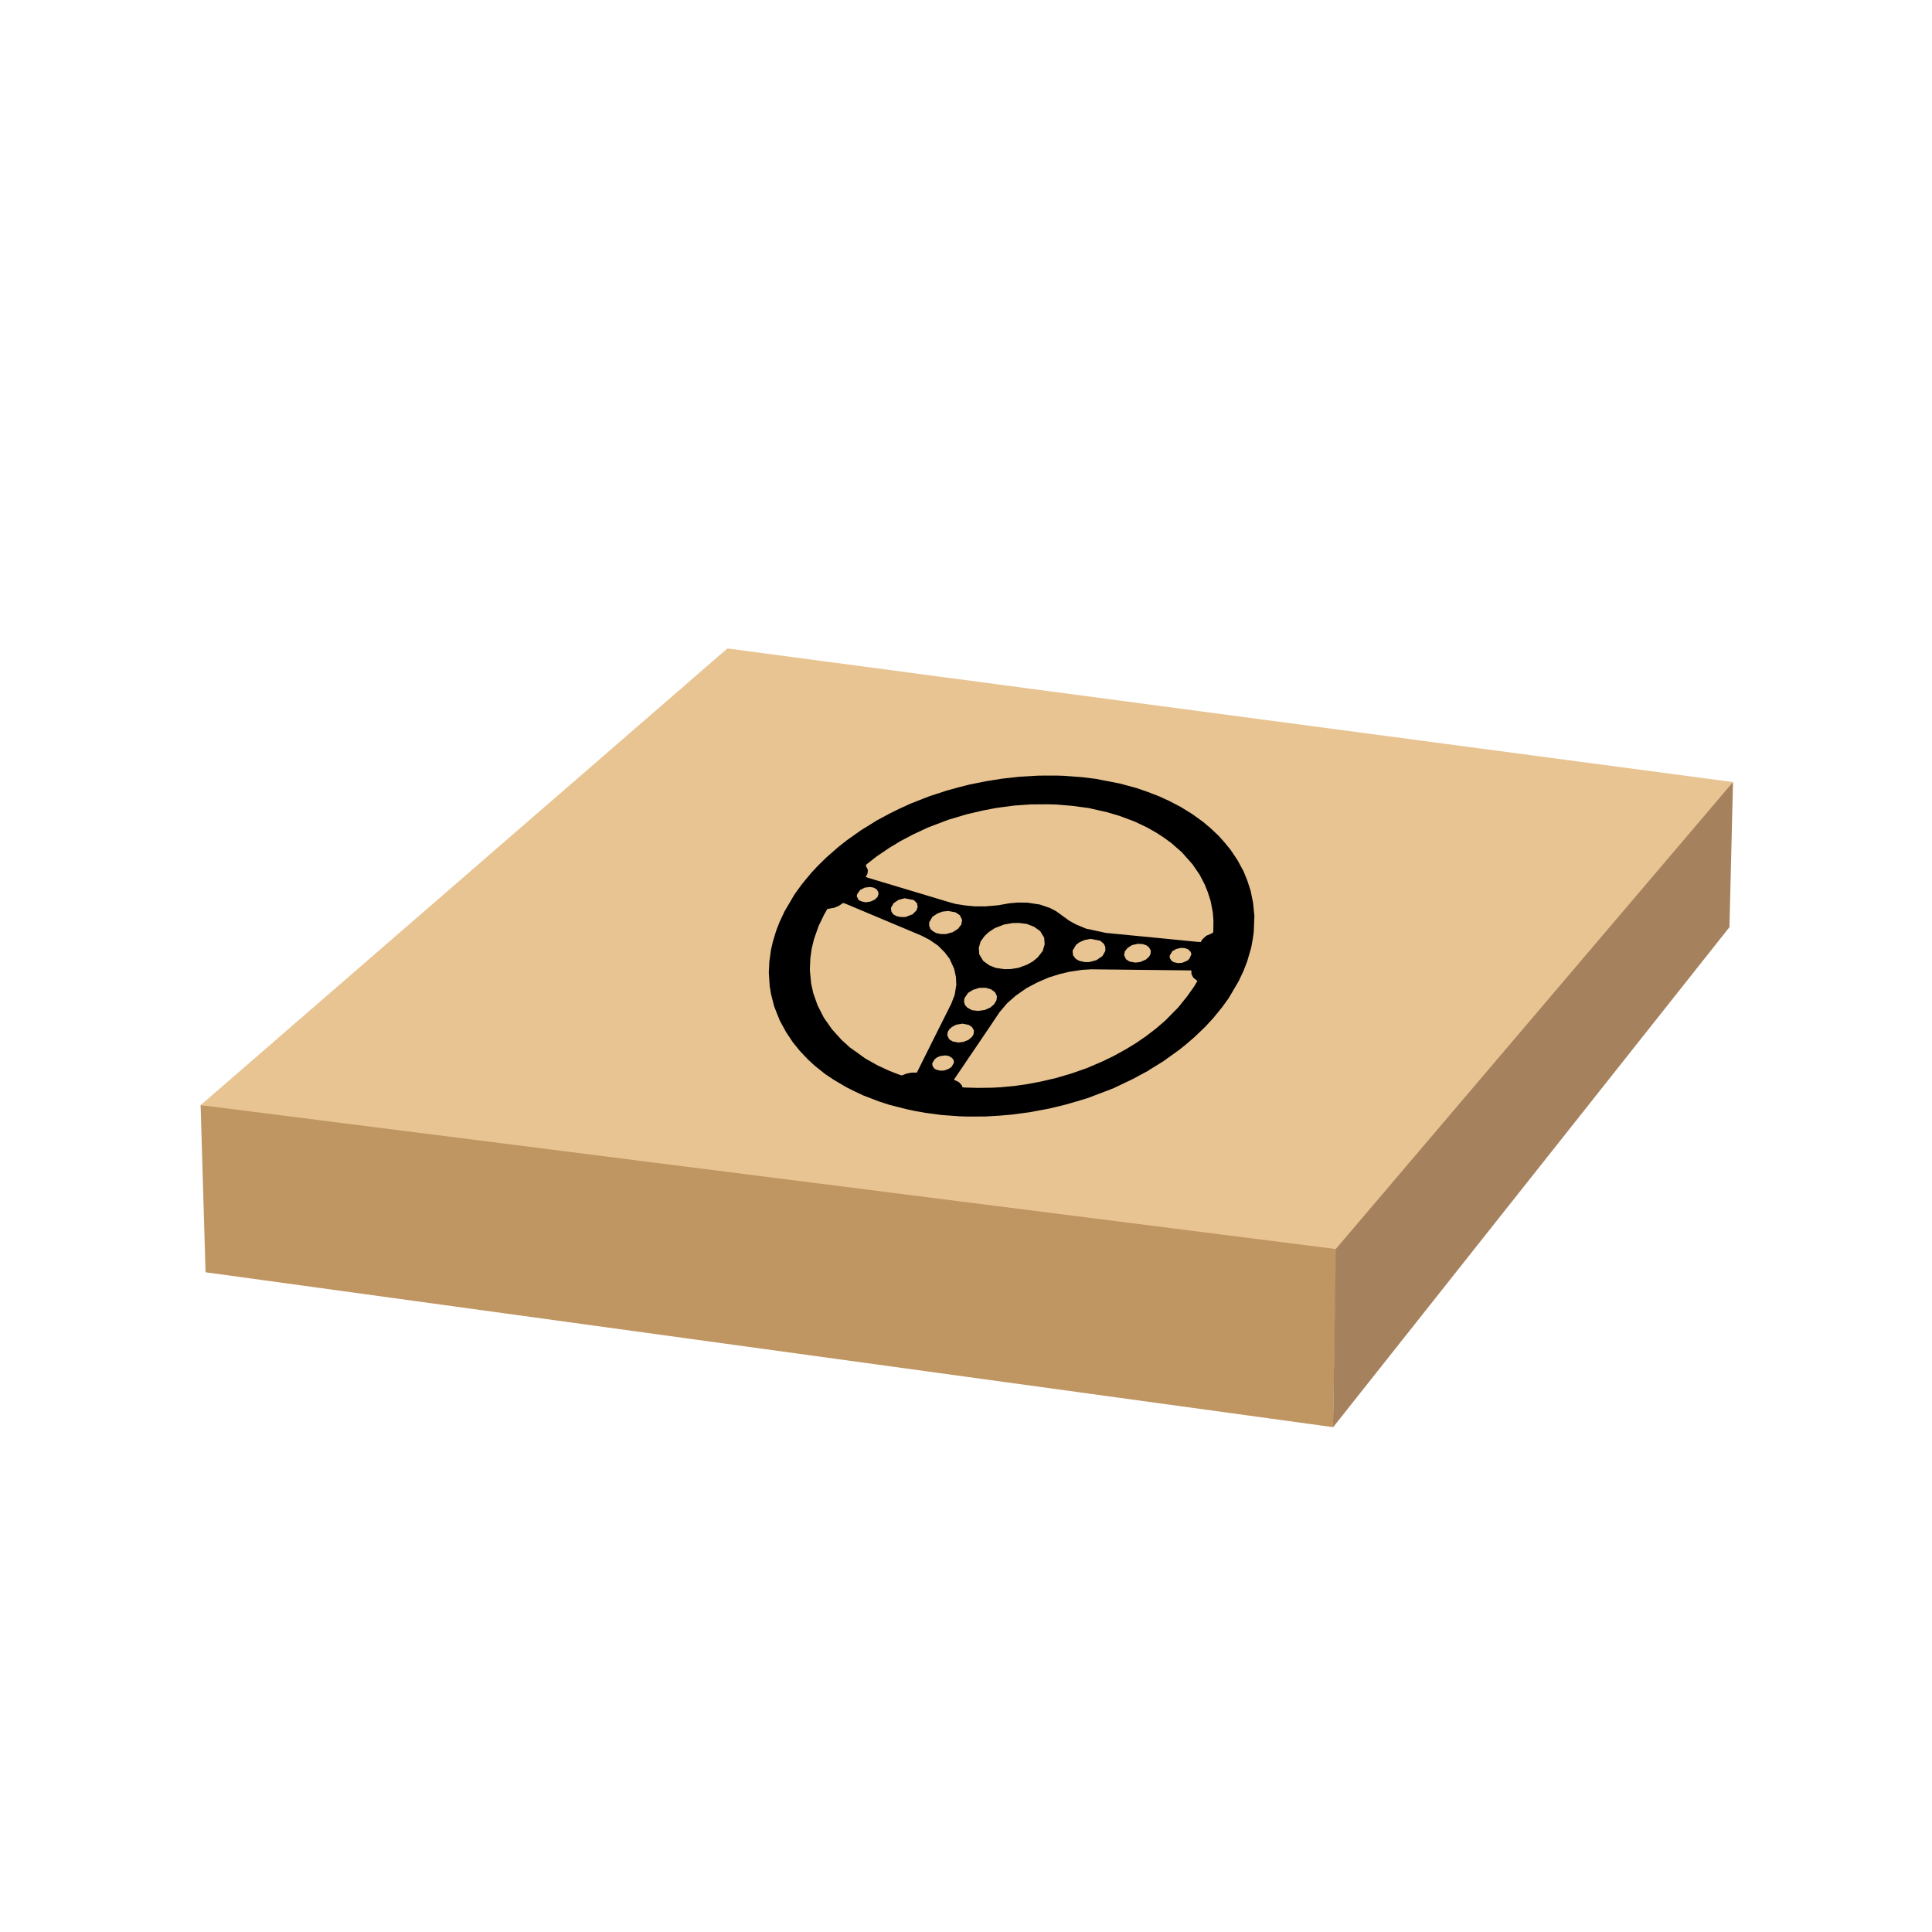 <?xml version="1.0" encoding="UTF-8" standalone="no"?>
<!-- Created with Inkscape (http://www.inkscape.org/) -->

<svg
   width="128"
   height="128"
   viewBox="0 0 512 512"
   version="1.1"
   id="svg1"
   xml:space="preserve"
   inkscape:version="1.3.2 (091e20ef0f, 2023-11-25, custom)"
   sodipodi:docname="boxflat-icon.svg"
   xmlns:inkscape="http://www.inkscape.org/namespaces/inkscape"
   xmlns:sodipodi="http://sodipodi.sourceforge.net/DTD/sodipodi-0.dtd"
   xmlns="http://www.w3.org/2000/svg"
   xmlns:svg="http://www.w3.org/2000/svg"><sodipodi:namedview
     id="namedview1"
     pagecolor="#505050"
     bordercolor="#ffffff"
     borderopacity="1"
     inkscape:showpageshadow="0"
     inkscape:pageopacity="0"
     inkscape:pagecheckerboard="1"
     inkscape:deskcolor="#505050"
     inkscape:document-units="px"
     inkscape:zoom="5.6568542"
     inkscape:cx="106.59635"
     inkscape:cy="82.819882"
     inkscape:window-width="2560"
     inkscape:window-height="1403"
     inkscape:window-x="0"
     inkscape:window-y="0"
     inkscape:window-maximized="1"
     inkscape:current-layer="layer2" /><defs
     id="defs1"><inkscape:path-effect
       effect="fill_between_many"
       method="originald"
       linkedpaths="#path95,0,1|#path99,0,1|#path106,0,1|#path103,0,1|#path105,0,1|#path100,0,1|#path96,0,1|#path113,0,1|#path115,0,1|#path117,0,1|#path110,0,1"
       id="path-effect122"
       is_visible="true"
       lpeversion="0"
       join="true"
       close="true"
       autoreverse="true" /></defs><g
     inkscape:groupmode="layer"
     id="layer2"
     inkscape:label="Layer 2"
     style="display:inline"><path
       style="display:inline;fill:#bf9562;fill-opacity:1;stroke:#000000;stroke-width:0;stroke-linecap:butt;stroke-linejoin:miter;stroke-dasharray:none;stroke-opacity:1"
       d="m 53.164,292.868 1.311,44.296 298.774,41.045 0.927,-48.263 -129.568,-28.921 z"
       id="path3"
       sodipodi:nodetypes="cccccc" /><path
       style="fill:#e8c492;fill-opacity:1;stroke:none;stroke-width:0;stroke-linecap:butt;stroke-linejoin:miter;stroke-dasharray:none;stroke-opacity:1"
       d="m 53.167,292.871 139.602,-121.023 266.499,35.407 -42.98,62.472 -62.071,61.307 z"
       id="path4"
       sodipodi:nodetypes="cccccc" /><path
       style="display:inline;fill:#a6815e;fill-opacity:1;stroke:#000000;stroke-width:0;stroke-linecap:butt;stroke-linejoin:miter;stroke-dasharray:none;stroke-opacity:1;paint-order:normal"
       d="m 353.253,378.273 105.069,-132.565 0.942,-38.454 -105.254,123.736 z"
       id="path5"
       sodipodi:nodetypes="ccccc" /></g><g
     inkscape:groupmode="layer"
     id="layer6"
     inkscape:label="Layer 6"><path
       id="path126"
       style="display:inline;fill:#000000;fill-opacity:1;stroke:none;stroke-width:0.399;stroke-opacity:1"
       d="m 290.417,206.405 -1.735,-0.214 -1.734,-0.215 -2.473,-0.189 -2.472,-0.188 -1.077,-0.034 -1.077,-0.034 -2.352,0.008 -2.354,0.008 -2.517,0.153 -2.516,0.153 -2.26,0.25 -2.26,0.249 -2.107,0.334 -2.106,0.334 -2.198,0.44 -2.198,0.44 -1.453,0.368 -1.453,0.369 -1.652,0.457 -1.652,0.457 -0.441,0.146 -0.441,0.146 -1.761,0.571 -1.761,0.57 -2.5,0.98 -2.501,0.981 -1.601,0.73 -1.601,0.73 -1.215,0.604 -1.216,0.605 -1.663,0.894 -1.663,0.894 -2.112,1.308 -2.111,1.307 -1.864,1.321 -1.865,1.321 -1.123,0.884 -1.122,0.885 -1.308,1.139 -1.308,1.139 -0.317,0.287 -0.316,0.286 -1.108,1.082 -1.107,1.082 -0.858,0.916 -0.858,0.916 -1.035,1.25 -1.035,1.25 -0.317,0.402 -0.318,0.402 -0.881,1.215 -0.879,1.215 -1.335,2.274 -1.334,2.274 -0.66,1.408 -0.659,1.408 -0.456,1.188 -0.455,1.189 -0.415,1.37 -0.415,1.37 -0.256,1.095 -0.255,1.095 -0.221,1.598 -0.221,1.599 -0.068,1.438 -0.068,1.438 0.115,1.791 0.115,1.791 0.172,1.035 0.172,1.035 0.406,1.605 0.406,1.605 0.315,0.816 0.315,0.816 0.459,1.134 0.459,1.134 0.818,1.503 0.819,1.503 0.899,1.354 0.899,1.354 0.919,1.129 0.918,1.129 1.084,1.149 1.084,1.149 0.9,0.825 0.899,0.825 1.332,1.068 1.332,1.068 1.242,0.83 1.242,0.83 1.623,0.952 1.624,0.951 1.026,0.519 1.027,0.519 1.227,0.576 1.227,0.576 2.112,0.804 2.111,0.804 1.382,0.446 1.382,0.446 2.181,0.551 2.182,0.551 1.11,0.241 1.111,0.242 1.49,0.262 1.49,0.261 2.033,0.271 2.033,0.271 2.399,0.178 2.4,0.178 1.077,0.034 1.077,0.034 2.352,-0.008 2.353,-0.008 1.864,-0.109 1.865,-0.11 1.578,-0.131 1.577,-0.131 2.447,-0.323 2.446,-0.324 2.549,-0.476 2.549,-0.476 2.152,-0.518 2.152,-0.518 1.56,-0.451 1.56,-0.451 1.408,-0.421 1.409,-0.421 3.429,-1.309 3.429,-1.309 2.613,-1.249 2.612,-1.249 0.918,-0.497 0.917,-0.497 1.085,-0.58 1.084,-0.58 0.021,-0.034 0.021,-0.035 1.946,-1.197 1.946,-1.197 2.139,-1.537 2.138,-1.537 0.765,-0.606 0.765,-0.606 1.263,-1.089 1.263,-1.09 1.439,-1.377 1.439,-1.377 1.061,-1.155 1.06,-1.154 1.144,-1.403 1.144,-1.403 0.877,-1.21 0.877,-1.21 1.335,-2.273 1.336,-2.273 0.662,-1.414 0.663,-1.414 0.455,-1.188 0.454,-1.189 0.533,-1.812 0.533,-1.812 0.203,-1.121 0.204,-1.122 0.135,-0.96 0.136,-0.961 0.084,-2.131 0.084,-2.131 -0.178,-1.776 -0.178,-1.776 -0.201,-0.968 -0.201,-0.968 -0.117,-0.591 -0.117,-0.592 -0.449,-1.376 -0.45,-1.376 -0.487,-1.197 -0.486,-1.198 -0.819,-1.504 -0.818,-1.505 -0.918,-1.371 -0.917,-1.371 -0.822,-0.998 -0.823,-0.998 -0.756,-0.846 -0.755,-0.846 -1.059,-0.997 -1.058,-0.997 -0.997,-0.842 -0.996,-0.842 -1.482,-1.069 -1.482,-1.069 -1.504,-0.921 -1.504,-0.921 -1.452,-0.758 -1.452,-0.757 -1.334,-0.614 -1.334,-0.613 -1.53,-0.593 -1.53,-0.593 -1.496,-0.519 -1.495,-0.519 -2.228,-0.603 -2.228,-0.604 -3.176,-0.619 z m -1.99,7.717 2.479,0.56 2.478,0.56 1.635,0.485 1.636,0.485 1.99,0.74 1.99,0.74 1.63,0.774 1.63,0.773 1.236,0.696 1.235,0.696 1.031,0.668 1.031,0.668 0.976,0.711 0.977,0.711 1.388,1.214 1.387,1.214 1.422,1.6 1.422,1.601 0.949,1.381 0.95,1.382 0.704,1.356 0.705,1.356 0.394,1.006 0.395,1.006 0.359,1.117 0.36,1.117 0.292,1.505 0.292,1.506 0.085,1.08 0.085,1.08 -0.018,1.506 -0.018,1.506 -0.102,0.175 -0.103,0.175 -0.841,0.364 -0.841,0.364 -0.518,0.484 -0.518,0.484 -0.198,0.338 -0.198,0.338 -0.417,-0.02 -0.419,-0.02 -1.259,-0.122 -1.259,-0.122 -3.624,-0.359 -3.624,-0.359 -7.257,-0.704 -7.257,-0.704 -2.641,-0.568 -2.641,-0.568 -1.322,-0.549 -1.321,-0.549 -0.889,-0.487 -0.888,-0.487 -1.757,-1.273 -1.757,-1.273 -0.806,-0.424 -0.806,-0.423 -1.327,-0.456 -1.327,-0.456 -1.662,-0.255 -1.663,-0.255 -1.265,-0.013 -1.265,-0.014 -1.132,0.095 -1.132,0.096 -1.486,0.266 -1.487,0.266 -1.694,0.147 -1.694,0.147 -1.458,-0.008 -1.459,-0.009 -1.17,-0.108 -1.17,-0.108 -1.29,-0.203 -1.289,-0.203 -0.678,-0.178 -0.679,-0.178 -10.977,-3.299 -10.979,-3.298 -0.287,-0.111 -0.287,-0.11 0.233,-0.396 0.233,-0.396 0.061,-0.525 0.06,-0.524 -0.278,-0.572 -0.279,-0.571 0.101,-0.173 0.101,-0.172 1.32,-1.034 1.319,-1.033 1.67,-1.136 1.671,-1.135 1.544,-0.929 1.544,-0.929 1.622,-0.856 1.622,-0.856 1.986,-0.928 1.986,-0.928 2.729,-1.037 2.729,-1.037 2.413,-0.716 2.413,-0.716 2.134,-0.498 2.135,-0.499 1.732,-0.332 1.732,-0.332 2.409,-0.322 2.41,-0.322 2.204,-0.154 2.203,-0.155 2.28,-0.016 2.28,-0.016 1.078,0.03 1.078,0.03 2.09,0.173 2.09,0.173 2.179,0.289 z m 25.558,37.131 0.437,0.159 0.437,0.159 0.323,0.321 0.323,0.322 0.116,0.336 0.116,0.337 -0.272,0.586 -0.272,0.585 -0.244,0.246 -0.244,0.246 -0.676,0.294 -0.677,0.294 -0.537,0.052 -0.537,0.053 -0.598,-0.124 -0.598,-0.122 -0.291,-0.172 -0.291,-0.172 -0.234,-0.358 -0.234,-0.358 -0.033,-0.32 -0.035,-0.32 0.361,-0.615 0.361,-0.615 0.525,-0.29 0.526,-0.289 0.606,-0.143 0.607,-0.143 0.515,0.026 z m -82.379,-15.998 0.387,0.24 0.388,0.24 0.195,0.367 0.197,0.367 0.015,0.235 0.015,0.235 -0.116,0.37 -0.117,0.37 -0.379,0.37 -0.377,0.369 -0.554,0.251 -0.555,0.251 -0.658,0.099 -0.658,0.099 -0.527,-0.113 -0.527,-0.113 -0.384,-0.18 -0.385,-0.18 -0.262,-0.513 -0.262,-0.513 0.067,-0.285 0.067,-0.285 0.392,-0.549 0.392,-0.549 0.62,-0.307 0.62,-0.307 0.692,-0.082 0.693,-0.082 0.511,0.096 z m 71.257,14.935 0.486,0.176 0.487,0.175 0.324,0.247 0.325,0.247 0.246,0.435 0.247,0.436 -0.051,0.498 -0.049,0.497 -0.184,0.314 -0.184,0.314 -0.4,0.371 -0.4,0.372 -0.749,0.333 -0.749,0.334 -0.683,0.081 -0.682,0.081 -0.773,-0.15 -0.773,-0.15 -0.458,-0.303 -0.457,-0.303 -0.247,-0.533 -0.247,-0.533 0.098,-0.5 0.098,-0.5 0.374,-0.467 0.375,-0.468 0.596,-0.367 0.597,-0.367 0.741,-0.17 0.74,-0.17 0.677,0.035 z m -63.127,-12.135 1.215,0.236 1.216,0.236 0.427,0.422 0.427,0.422 0.085,0.49 0.087,0.491 -0.162,0.453 -0.161,0.454 -0.5,0.514 -0.499,0.514 -0.953,0.363 -0.953,0.363 -0.611,0.005 -0.61,0.005 -0.56,-0.113 -0.559,-0.114 -0.459,-0.249 -0.458,-0.249 -0.246,-0.376 -0.245,-0.377 -0.053,-0.474 -0.051,-0.475 0.361,-0.629 0.363,-0.629 0.646,-0.435 0.647,-0.435 0.802,-0.208 z m 32.373,6.798 0.957,0.37 0.958,0.369 0.82,0.584 0.819,0.584 0.53,0.879 0.53,0.879 0.062,0.873 0.062,0.874 -0.26,0.878 -0.258,0.878 -0.67,0.857 -0.671,0.857 -0.639,0.526 -0.638,0.526 -0.748,0.423 -0.749,0.423 -1.145,0.425 -1.144,0.424 -1.006,0.162 -1.005,0.162 -0.867,0.017 -0.867,0.017 -1.157,-0.17 -1.158,-0.17 -0.824,-0.33 -0.824,-0.33 -0.82,-0.585 -0.819,-0.584 -0.53,-0.879 -0.53,-0.879 -0.061,-0.873 -0.061,-0.874 0.238,-0.825 0.237,-0.825 0.528,-0.732 0.528,-0.732 0.543,-0.511 0.544,-0.511 0.801,-0.53 0.801,-0.531 1.236,-0.478 1.236,-0.479 1.12,-0.195 1.12,-0.195 0.841,-0.016 0.841,-0.016 1.048,0.13 z m -18.863,-3.065 0.564,0.382 0.564,0.382 0.301,0.617 0.3,0.616 -0.112,0.617 -0.112,0.617 -0.433,0.563 -0.433,0.563 -0.701,0.445 -0.702,0.446 -0.901,0.251 -0.901,0.251 -0.667,-0.003 -0.667,-0.006 -0.603,-0.122 -0.602,-0.121 -0.429,-0.234 -0.429,-0.234 -0.362,-0.323 -0.362,-0.323 -0.161,-0.436 -0.16,-0.436 0.005,-0.434 0.005,-0.434 0.423,-0.73 0.421,-0.731 0.671,-0.45 0.671,-0.45 0.665,-0.242 0.664,-0.241 0.757,-0.089 0.756,-0.089 0.984,0.19 z m 35.797,7.019 1.264,0.246 1.265,0.246 0.485,0.412 0.486,0.411 0.189,0.416 0.189,0.416 0.005,0.518 0.005,0.518 -0.388,0.693 -0.389,0.692 -0.785,0.532 -0.785,0.533 -0.901,0.248 -0.902,0.248 -0.599,0.015 -0.599,0.015 -0.752,-0.155 -0.752,-0.155 -0.489,-0.264 -0.489,-0.264 -0.368,-0.486 -0.368,-0.487 -0.059,-0.608 -0.059,-0.607 0.464,-0.781 0.464,-0.781 0.458,-0.342 0.46,-0.342 0.659,-0.286 0.659,-0.287 0.814,-0.156 z m 26.526,8.36 0.088,0.079 0.088,0.079 -0.008,0.376 -0.008,0.376 0.235,0.484 0.235,0.484 0.563,0.457 0.563,0.457 -0.413,0.704 -0.414,0.705 -0.929,1.316 -0.929,1.316 -1.213,1.506 -1.211,1.505 -1.721,1.74 -1.721,1.74 -1.283,1.1 -1.284,1.101 -1.262,0.965 -1.261,0.965 -1.281,0.88 -1.28,0.88 -1.274,0.78 -1.273,0.78 -1.785,0.988 -1.785,0.988 -1.439,0.692 -1.439,0.691 -2.031,0.872 -2.032,0.872 -1.986,0.696 -1.987,0.696 -2.137,0.633 -2.138,0.633 -2.032,0.469 -2.031,0.469 -1.563,0.3 -1.563,0.301 -1.885,0.275 -1.885,0.275 -1.843,0.171 -1.842,0.172 -1.131,0.06 -1.131,0.06 -1.892,0.024 -1.892,0.023 -1.791,-0.048 -1.79,-0.048 -0.266,-0.052 -0.265,-0.052 -0.054,-0.243 -0.052,-0.242 -0.402,-0.43 -0.401,-0.429 -0.652,-0.306 -0.652,-0.306 0.06,-0.102 0.059,-0.101 2.901,-4.277 2.901,-4.277 1.77,-2.616 1.771,-2.616 1.309,-1.951 1.31,-1.951 1.001,-1.183 1,-1.184 1.146,-1.011 1.147,-1.011 1.427,-0.999 1.427,-0.999 1.437,-0.756 1.437,-0.755 1.496,-0.653 1.495,-0.653 1.51,-0.469 1.51,-0.469 1.262,-0.294 1.261,-0.295 1.639,-0.247 1.639,-0.247 1.218,-0.075 1.219,-0.076 7.154,0.079 7.155,0.079 6.051,0.066 z m -92.134,-17.871 0.274,0.079 0.274,0.079 10.087,4.24 10.089,4.24 1.083,0.555 1.083,0.554 1.138,0.787 1.138,0.787 0.865,0.868 0.866,0.868 0.655,0.856 0.655,0.856 0.612,1.341 0.613,1.342 0.234,1.09 0.235,1.091 0.049,1.054 0.048,1.054 -0.218,1.309 -0.218,1.31 -0.45,1.173 -0.451,1.173 -1.883,3.755 -1.883,3.755 -0.899,1.799 -0.898,1.799 -1.739,3.489 -1.738,3.489 -0.046,0.077 -0.045,0.078 -0.666,5.7e-4 -0.666,6.3e-4 -0.704,0.133 -0.705,0.134 -0.601,0.242 -0.601,0.242 -0.216,-0.049 -0.216,-0.048 -1.406,-0.539 -1.405,-0.539 -1.577,-0.73 -1.577,-0.729 -1.614,-0.901 -1.613,-0.901 -2.094,-1.5 -2.094,-1.5 -1.105,-1.003 -1.105,-1.002 -1.266,-1.408 -1.267,-1.407 -1.066,-1.518 -1.067,-1.518 -0.84,-1.658 -0.84,-1.657 -0.572,-1.621 -0.572,-1.62 -0.273,-1.253 -0.273,-1.253 -0.172,-1.782 -0.171,-1.782 0.064,-1.55 0.064,-1.55 0.179,-1.281 0.178,-1.282 0.315,-1.299 0.315,-1.299 0.612,-1.729 0.612,-1.729 0.745,-1.539 0.744,-1.539 0.405,-0.694 0.406,-0.693 0.92,-0.168 0.92,-0.168 0.555,-0.224 0.556,-0.224 0.613,-0.402 z m 37.78,22.471 0.72,0.214 0.72,0.214 0.528,0.386 0.528,0.387 0.246,0.53 0.246,0.53 -0.06,0.518 -0.06,0.518 -0.314,0.535 -0.315,0.536 -0.498,0.433 -0.498,0.433 -0.736,0.327 -0.735,0.328 -0.889,0.122 -0.889,0.121 -0.806,-0.093 -0.806,-0.093 -0.614,-0.333 -0.614,-0.333 -0.339,-0.387 -0.341,-0.387 -0.107,-0.447 -0.107,-0.447 0.065,-0.439 0.066,-0.439 0.482,-0.693 0.484,-0.694 0.644,-0.396 0.644,-0.396 0.816,-0.262 0.816,-0.262 0.862,-0.015 z m -6.141,9.513 0.823,0.163 0.823,0.161 0.448,0.303 0.449,0.303 0.243,0.44 0.245,0.439 -0.049,0.497 -0.051,0.497 -0.199,0.339 -0.198,0.338 -0.483,0.413 -0.484,0.413 -0.657,0.264 -0.657,0.265 -0.676,0.084 -0.675,0.084 -0.773,-0.15 -0.773,-0.15 -0.458,-0.303 -0.457,-0.303 -0.244,-0.527 -0.244,-0.527 0.074,-0.435 0.074,-0.436 0.177,-0.301 0.176,-0.301 0.346,-0.328 0.346,-0.328 0.587,-0.316 0.586,-0.315 0.842,-0.142 z m -3.587,8.589 0.426,0.263 0.426,0.263 0.197,0.293 0.197,0.294 0.035,0.336 0.035,0.336 -0.325,0.555 -0.326,0.555 -0.382,0.255 -0.382,0.255 -0.563,0.202 -0.564,0.202 -0.46,0.033 -0.46,0.033 -0.585,-0.12 -0.584,-0.12 -0.291,-0.172 -0.29,-0.172 -0.235,-0.358 -0.234,-0.358 -0.033,-0.32 -0.035,-0.32 0.305,-0.52 0.305,-0.52 0.322,-0.264 0.321,-0.264 0.453,-0.188 0.453,-0.189 0.674,-0.083 0.675,-0.083 0.462,0.087 z" /></g></svg>
